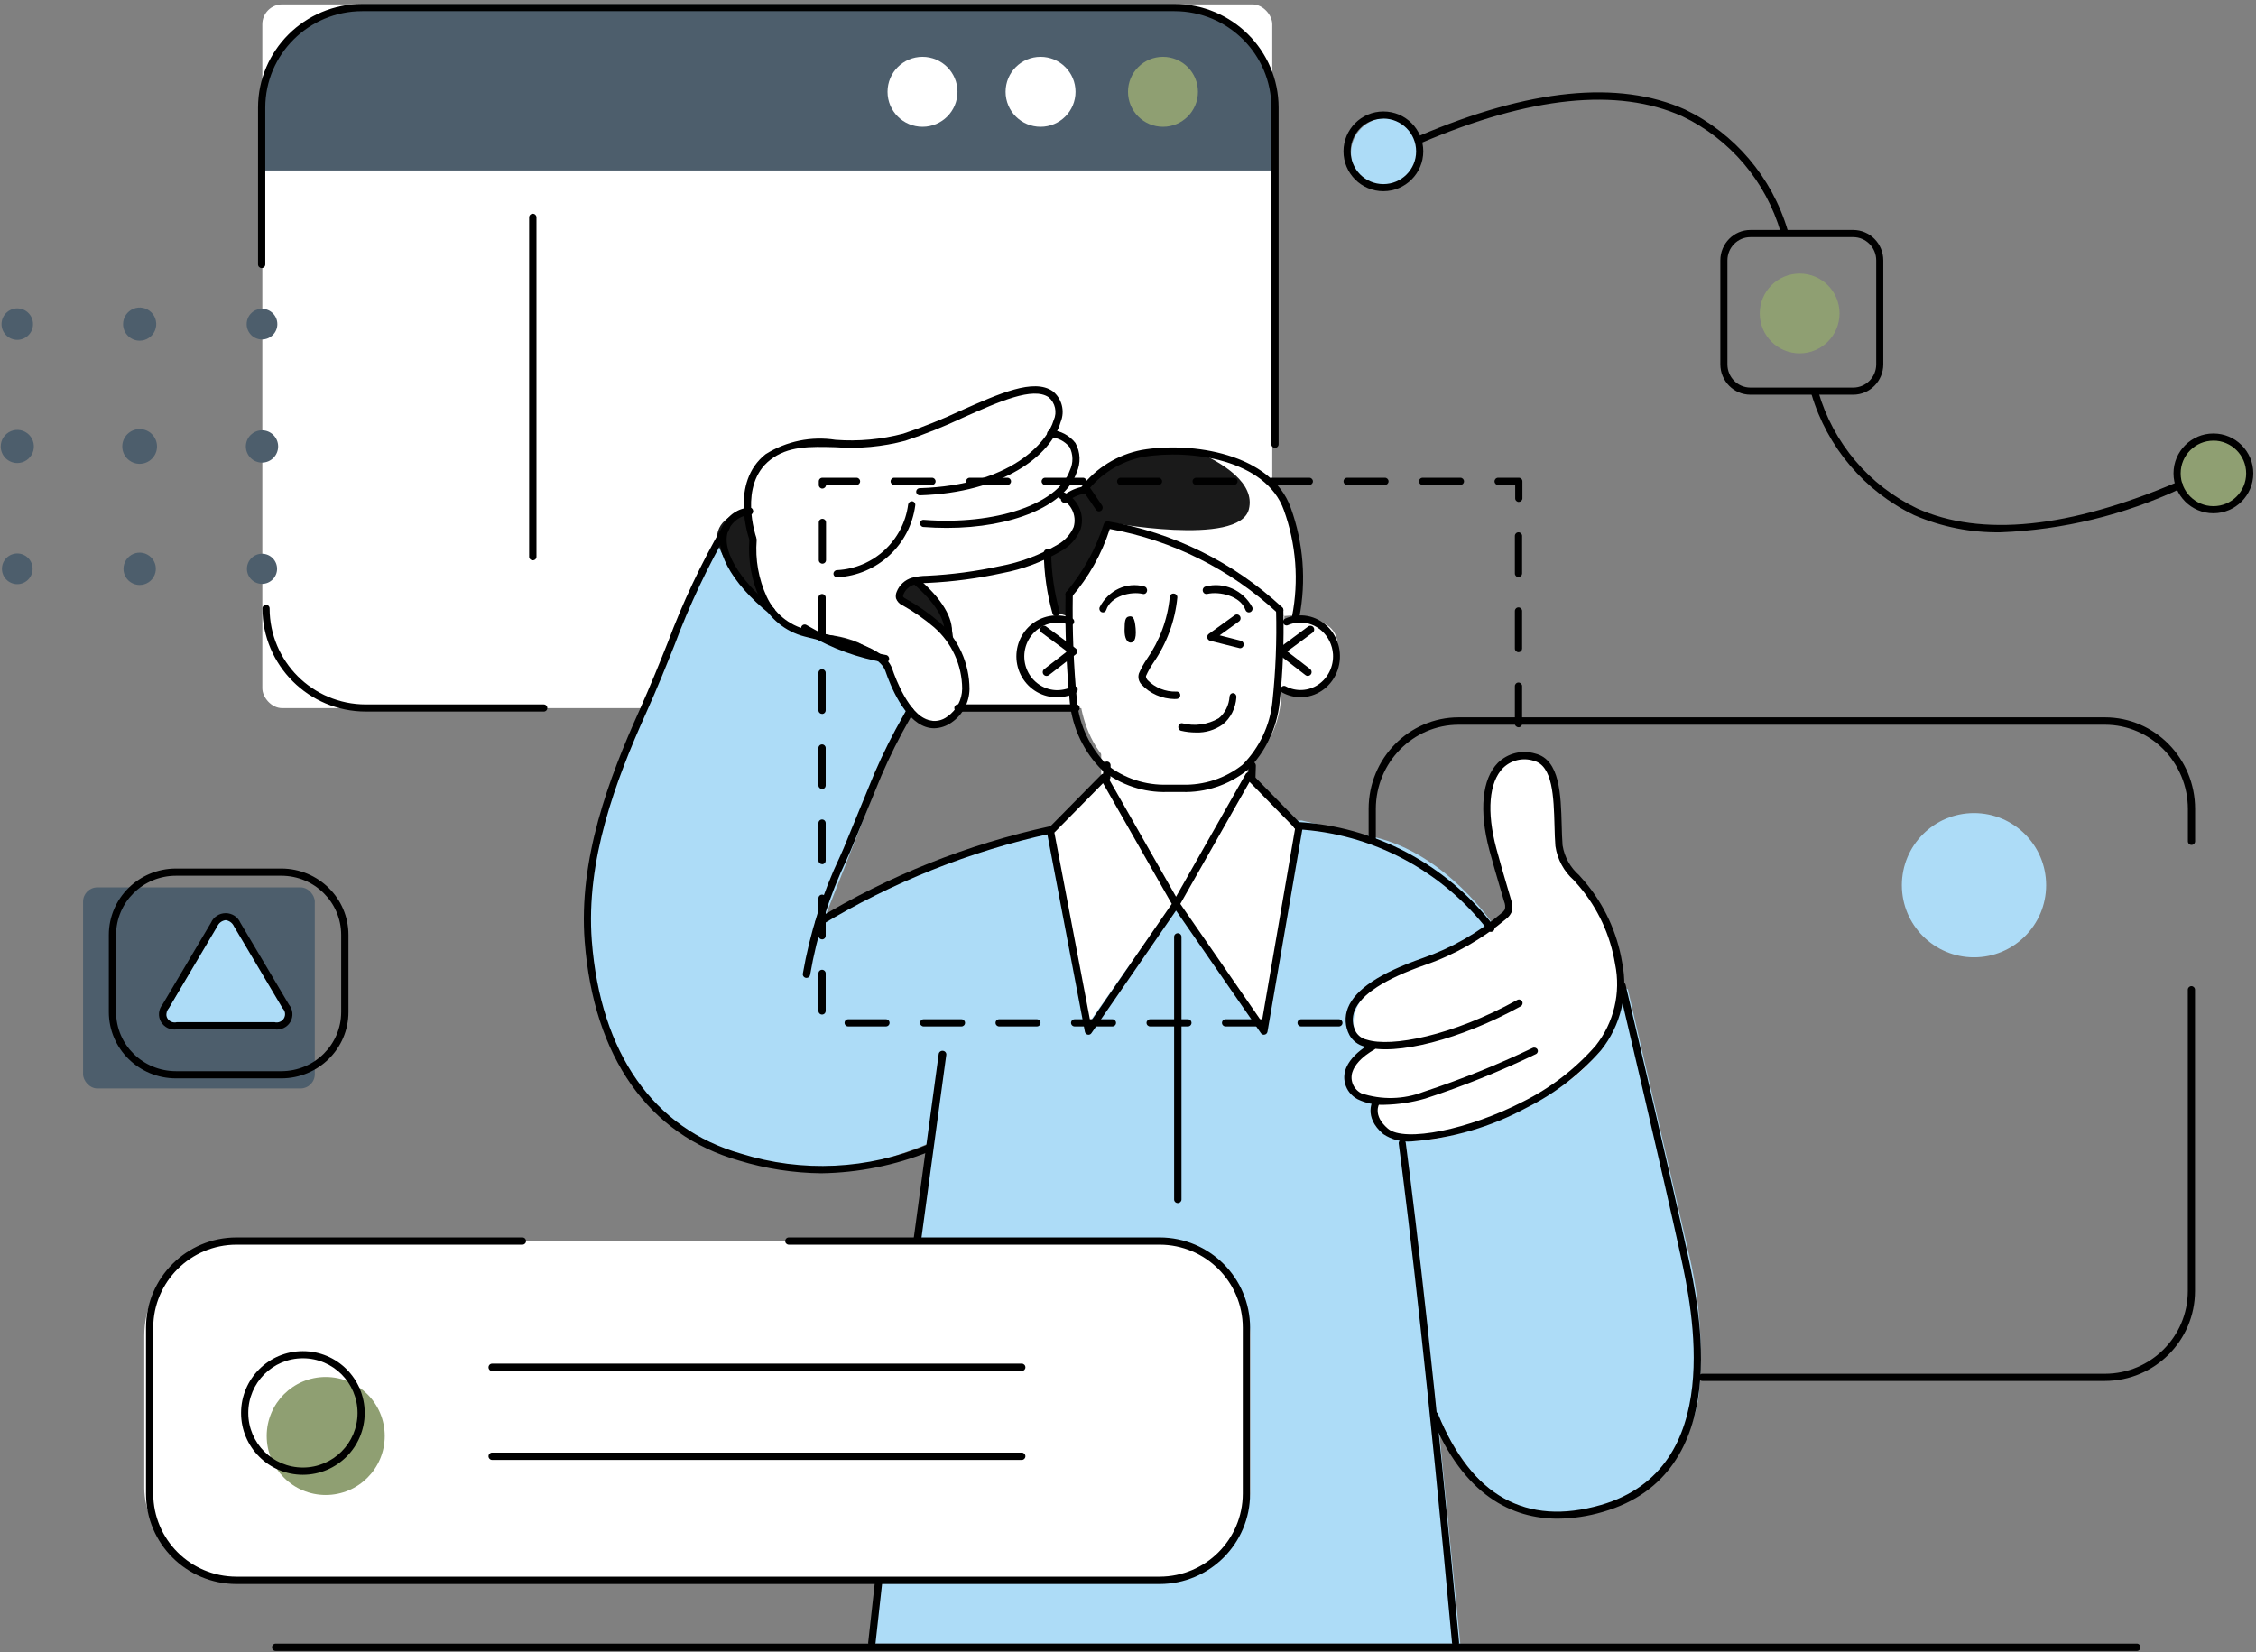<?xml version="1.0" encoding="UTF-8"?>
<svg width="516px" height="378px" viewBox="0 0 516 378" version="1.1" xmlns="http://www.w3.org/2000/svg" xmlns:xlink="http://www.w3.org/1999/xlink">
    <rect x="0" y="0" width="516" height="378" fill="#808080" stroke="none"/>
    <!-- Generator: Sketch 52.6 (67491) - http://www.bohemiancoding.com/sketch -->
    <title>illustration</title>
    <desc>Created with Sketch.</desc>
    <g id="Website" stroke="none" stroke-width="1" fill="none" fill-rule="evenodd">
        <g id="Translator's-Hub" transform="translate(-766, -1356)" fill-rule="nonzero">
            <g id="Skills" transform="translate(149, 980)">
                <g id="illustration" transform="translate(617, 376)">
                    <rect id="Rectangle_9" fill="#4D5E6C" x="19" y="203" width="53" height="46" rx="3.258"></rect>
                    <rect id="Rectangle_10" fill="#FFFFFF" x="60" y="1" width="231" height="161" rx="4.551"></rect>
                    <path d="M241.909,189.313 C231.61,191.379 221.537,194.449 211.833,198.478 C199.459,204.179 188.296,210.781 188.296,210.781 C188.296,210.781 200.02,181.186 202.265,175.054 C204.14,170.392 206.386,165.889 208.982,161.589 C206.311,158.324 204.32,154.555 203.127,150.505 C196.116,149.527 189.389,147.079 183.382,143.322 C183.382,143.322 177.637,140.897 176.572,138.56 C176.572,138.56 164.804,129.781 165.622,122 C158.418,134.551 152.381,147.741 147.587,161.403 C137.786,187.677 132.054,198.318 136.562,227.168 C139.344,245.609 152.938,260.544 170.991,264.992 C178.663,267.36 186.75,268.06 194.713,267.045 C200.889,265.782 206.924,263.905 212.73,261.441 L210.021,282.488 L199.905,376 L334.004,376 L328.771,323.376 C328.771,323.376 334.176,337.041 342.868,342.237 C352.044,347.674 363.401,347.843 372.733,342.68 C381.47,337.694 387.35,328.865 388.598,318.858 C389.608,307.638 388.712,296.328 385.946,285.41 C382.676,270.823 372.317,226.295 372.317,226.295 L341.556,211.535 C341.556,211.535 330.782,195.254 314.232,191.477 L297.683,187.695 L241.909,189.313 Z" id="Path_191" fill="#ADDCF7"></path>
                    <path d="M370.884,228.013 C371.409,221.919 370.145,215.803 367.251,210.443 C362.558,202.994 358.964,198.967 357.778,196.784 C356.592,194.602 357.106,184.983 356.277,181.321 C355.449,177.658 354.31,172.049 347.917,173.138 C341.523,174.227 339.765,182.752 340.773,188.304 C341.78,193.855 345.671,206.878 345.452,208.674 C345.234,210.47 335.051,216.99 329.594,219.071 C324.138,221.151 313.78,224.889 311.085,229.134 C308.389,233.378 309.314,238.966 314.535,239.481 C314.535,239.481 307.818,243.064 309.183,248.113 C309.784,250.924 312.364,252.824 315.171,252.522 C314.817,254.495 315.298,256.529 316.494,258.122 C317.69,259.715 319.49,260.719 321.452,260.887 C328.866,261.83 343.014,256.629 347.895,253.945 C352.775,251.26 361.359,246.704 365.066,241.188 C367.873,237.251 369.854,232.766 370.884,228.013 Z" id="Path_192" fill="#FFFFFF"></path>
                    <path d="M245.621,141.44 C245.621,141.44 234.346,139.267 234.021,149.226 C233.798,152.39 235.343,155.414 238.024,157.064 C240.705,158.714 244.074,158.712 246.753,157.06 C246.753,157.06 246.56,180.364 269.434,179.996 C292.309,179.627 292.928,160.361 292.928,160.361 L292.928,157.491 C292.928,157.491 303.28,160.738 305.111,153.866 C306.942,146.995 305.779,144.253 303.135,142.776 C300.109,141.817 296.926,141.467 293.766,141.746 L293.766,139.364 C287.982,133.51 281.096,128.886 273.513,125.767 C267.523,123.097 261.238,121.161 254.792,120 C254.792,120 249.796,132.83 246.341,135.58 L245.621,141.44 Z" id="Path_193" fill="#FFFFFF"></path>
                    <polygon id="Path_194" fill="#FFFFFF" points="251.872 171 251.872 177.47 240 189.731 248.324 235 268.565 206.206 288.872 235 297 188.791 285.302 177.157 285.387 171.587"></polygon>
                    <circle id="Ellipse_2" fill="#ADDCF7" cx="451.5" cy="202.5" r="16.5"></circle>
                    <rect id="Rectangle_12" fill="#FFFFFF" x="33" y="284" width="253" height="78" rx="21.551"></rect>
                    <path d="M88,328.5 C88,335.955 81.957,341.999 74.501,342 C67.046,342.001 61.002,335.958 61,328.503 C60.998,321.048 67.04,315.002 74.496,315 C81.952,315 87.998,321.043 88,328.5 Z" id="Path_195" fill="#8F9F72"></path>
                    <path d="M82.915,1 C70.273,1.034 60.034,11.18 60,23.706 L60,39 L141.99,39 L291,39 L291,23.706 C290.966,11.182 280.729,1.036 268.09,1 L82.915,1 Z" id="Path_196" fill="#4D5E6C"></path>
                    <path d="M240.782,139.875 C239.922,135.353 239.327,130.787 239,126.199 C239.125,123.148 241.415,114.708 243.945,113.484 C245.018,112.898 246.157,112.433 247.34,112.099 C251.809,106.188 258.985,102.789 266.531,103.01 C279.958,102.937 289.768,108.095 293.76,115.003 C297.751,121.91 296.936,132.461 296.923,135.573 C296.938,137.337 296.686,139.095 296.174,140.788 L292.651,140.991 L292.383,139.091 C285.519,132.726 277.412,127.761 268.541,124.489 C263.483,122.781 258.329,121.354 253.104,120.213 C251.257,125.766 248.342,130.928 244.515,135.426 L244.346,141 L240.782,139.875 Z" id="Path_197" fill="#1A1A1A"></path>
                    <path d="M206.375,136.924 C210.83,139.26 214.738,142.515 217.841,146.472 C221.328,151.857 222.217,164.491 215.238,164.979 C208.259,165.467 205.132,157.379 204.252,155.035 C203.633,151.586 201.036,148.827 197.629,147.999 C192.204,146.17 180.108,144.448 177.914,140.834 C173.654,136.065 171.596,129.727 172.241,123.367 C172.241,123.367 168.474,111.234 174.067,106.094 C179.66,100.953 186.034,101.113 197.451,101.424 C208.867,101.735 217.09,96.062 222.323,93.842 C227.556,91.622 235.721,87.294 240.261,89.714 C244.801,92.133 241.518,98.441 241.518,98.441 C243.824,99.27 245.715,100.964 246.791,103.164 C248.026,106.467 243.38,112.833 243.38,112.833 C243.38,112.833 246.045,113.552 246.769,118.035 C247.493,122.519 240.95,126.647 235.197,128.21 C227.63,129.849 219.975,131.051 212.27,131.81 C209.281,132.018 204.496,134.025 206.375,136.924 Z" id="Path_198" fill="#FFFFFF"></path>
                    <path d="M54.556,211.833 C54.173,210.735 53.146,210 51.994,210 C50.842,210 49.815,210.735 49.431,211.833 L38.605,230.581 C37.198,233.025 38.33,235 41.121,235 L62.875,235 C65.666,235 66.807,233.007 65.391,230.581 L54.556,211.833 Z" id="Path_199" fill="#ADDCF7"></path>
                    <path d="M274,21.004 C273.998,25.422 270.415,29.002 265.997,29 C261.579,28.998 257.999,25.416 258,20.999 C258.001,16.581 261.582,13 266,13 C268.122,13 270.158,13.843 271.658,15.345 C273.159,16.846 274.001,18.882 274,21.004 Z" id="Path_200" fill="#8F9F72"></path>
                    <circle id="Ellipse_3" fill="#ADDCF7" cx="317" cy="35" r="8"></circle>
                    <path d="M514,108 C514,112.418 510.418,116 506,116 C501.582,116 498,112.418 498,108 C498,103.582 501.582,100 506,100 C508.122,100 510.157,100.843 511.657,102.343 C513.157,103.843 514,105.878 514,108 Z" id="Path_201" fill="#8F9F72"></path>
                    <circle id="Ellipse_4" fill="#FFFFFF" cx="238" cy="21" r="8"></circle>
                    <circle id="Ellipse_5" fill="#FFFFFF" cx="211" cy="21" r="8"></circle>
                    <path d="M170.065,117 C170.065,117 164.783,117.906 164.047,122.228 C163.311,126.549 171.449,136.003 173.538,137 L175,137 C175,137 170.887,128.24 172.258,123.476 L170.065,117 Z" id="Path_202" fill="#1A1A1A"></path>
                    <path d="M188,145.189 C190.798,145.251 193.571,145.845 196.216,146.949 C197.876,147.733 199.476,148.688 201,149.804 C196.374,149.938 191.828,148.324 188,145.189 Z" id="Path_203" fill="#1A1A1A"></path>
                    <path d="M210.136,133 C210.136,133 205.609,134.389 206.027,136.812 C209.272,138.875 212.406,141.092 215.418,143.456 C216.915,144.971 218,146 218,146 C217.535,140.76 214.651,135.993 210.136,133 Z" id="Path_204" fill="#1A1A1A"></path>
                    <circle id="Ellipse_6" fill="#1A1A1A" cx="411.5" cy="71.5" r="8.5"></circle>
                    <path d="M292.739,141 L296.196,140.795 C296.698,139.084 296.945,137.309 296.93,135.527 C296.93,132.384 297.743,121.731 293.827,114.75 C289.128,107.806 281.452,103.459 273.081,103 C279.886,105.946 287.128,110.558 285.642,116.503 C283.456,125.185 253,119.397 253,119.397 L253.774,120.494 L253.944,120.013 C259.071,121.165 264.128,122.607 269.091,124.332 C277.793,127.638 285.744,132.653 292.477,139.081 L292.739,141 Z" id="Path_205" fill="#FFFFFF"></path>
                    <g id="Group_152" transform="translate(239, 176)" fill="#000000">
                        <path d="M50.077,60.713 C49.807,60.713 49.555,60.58 49.401,60.357 L29.986,32.297 L10.633,60.357 C10.449,60.638 10.109,60.773 9.784,60.695 C9.458,60.626 9.205,60.366 9.143,60.036 L0.454,14.347 C0.401,14.077 0.486,13.798 0.68,13.603 L12.874,1.23 C13.057,1.045 13.316,0.958 13.573,0.994 C13.827,1.03 14.05,1.181 14.179,1.404 L29.986,29.143 L45.903,1.083 C46.033,0.858 46.258,0.705 46.514,0.669 C46.772,0.633 47.032,0.724 47.212,0.914 L58.708,12.65 C58.898,12.841 58.983,13.115 58.934,13.381 L50.904,60.018 C50.839,60.42 50.491,60.714 50.086,60.709 L50.077,60.713 Z M2.161,14.467 L10.394,57.778 L29.009,30.778 L13.286,3.163 L2.161,14.467 Z M30.963,30.778 L49.609,57.742 L57.223,13.523 L46.797,2.869 L30.963,30.778 Z" id="Path_208"></path>
                    </g>
                    <g id="Group_153" transform="translate(269, 158)" fill="#000000">
                        <path d="M4.551,9.569 C3.396,9.57 2.245,9.437 1.115,9.172 C0.692,9.062 0.429,8.592 0.527,8.122 C0.626,7.652 1.049,7.359 1.472,7.469 C4.268,8.191 7.203,7.781 9.751,6.311 C11.195,5.136 12.101,3.316 12.229,1.332 C12.26,1.019 12.441,0.75 12.702,0.627 C12.962,0.504 13.262,0.546 13.487,0.737 C13.712,0.929 13.826,1.24 13.787,1.551 C13.612,4.03 12.462,6.297 10.645,7.749 C8.823,9.018 6.7,9.652 4.551,9.569 Z" id="Path_209"></path>
                    </g>
                    <g id="Group_154" transform="translate(133, 119)" fill="#000000">
                        <path d="M54.823,149.406 C48.464,149.335 42.147,148.36 36.062,146.509 C15.34,140.631 2.8,122.837 0.738,96.405 C-0.728,77.58 6.227,59.127 13.225,43.562 C15.874,37.617 17.835,32.739 19.716,28.024 C23.175,18.758 27.405,9.799 32.362,1.242 C32.511,0.987 32.786,0.831 33.081,0.834 C33.377,0.836 33.649,0.996 33.794,1.254 C33.94,1.511 33.938,1.827 33.788,2.083 C28.874,10.561 24.68,19.438 21.252,28.621 C19.363,33.354 17.411,38.25 14.726,44.221 C7.816,59.6 0.946,77.81 2.363,96.259 C4.363,121.948 16.493,139.224 36.486,144.912 C50.46,149.283 65.527,148.564 79.024,142.882 C79.303,142.759 79.627,142.799 79.868,142.988 C80.108,143.177 80.224,143.483 80.171,143.784 C80.117,144.085 79.902,144.332 79.611,144.426 C71.724,147.598 63.321,149.286 54.823,149.406 Z" id="Path_210"></path>
                    </g>
                    <g id="Group_155" transform="translate(183, 161)" fill="#000000">
                        <path d="M1.452,62.715 C1.21,62.708 0.983,62.603 0.825,62.424 C0.666,62.245 0.592,62.01 0.62,61.776 C2.227,52.474 5.098,43.423 9.158,34.864 C9.504,34.091 9.783,33.476 9.963,33.037 L17.023,15.856 C18.97,11.349 21.171,6.952 23.615,2.683 L24.41,1.234 C24.514,1.04 24.692,0.895 24.906,0.831 C25.12,0.768 25.351,0.791 25.547,0.896 C25.957,1.109 26.112,1.607 25.893,2.007 L25.098,3.46 C22.681,7.677 20.505,12.022 18.582,16.475 L11.527,33.656 C11.338,34.095 11.055,34.736 10.695,35.531 C6.686,43.951 3.859,52.862 2.292,62.022 C2.229,62.426 1.87,62.722 1.452,62.715 Z" id="Path_211"></path>
                    </g>
                    <g id="Group_157" transform="translate(0, 70)" fill="#4D5E6C">
                        <g id="Group_156">
                            <circle id="Ellipse_7" cx="3.951" cy="4.146" r="3.601"></circle>
                            <path d="M31.939,7.936 C33.473,7.938 34.856,7.015 35.444,5.598 C36.032,4.181 35.708,2.55 34.623,1.465 C33.539,0.381 31.907,0.057 30.49,0.644 C29.074,1.232 28.151,2.616 28.152,4.15 C28.152,6.241 29.848,7.936 31.939,7.936 Z" id="Path_212"></path>
                            <circle id="Ellipse_8" cx="59.926" cy="4.15" r="3.508"></circle>
                            <path d="M3.951,35.924 C5.485,35.925 6.869,35.002 7.457,33.586 C8.045,32.169 7.721,30.537 6.636,29.453 C5.551,28.368 3.92,28.044 2.503,28.632 C1.086,29.22 0.163,30.603 0.165,32.137 C0.165,34.228 1.86,35.924 3.951,35.924 Z" id="Path_213"></path>
                            <circle id="Ellipse_9" cx="31.939" cy="32.133" r="3.972"></circle>
                            <circle id="Ellipse_10" cx="59.926" cy="32.133" r="3.693"></circle>
                            <path d="M3.951,63.633 C5.888,63.633 7.459,62.062 7.459,60.125 C7.459,58.188 5.888,56.617 3.951,56.617 C2.014,56.617 0.443,58.188 0.443,60.125 C0.443,62.062 2.014,63.633 3.951,63.633 Z" id="Path_214"></path>
                            <path d="M31.939,63.818 C33.435,63.82 34.785,62.92 35.359,61.538 C35.932,60.155 35.616,58.564 34.558,57.506 C33.5,56.448 31.908,56.132 30.526,56.705 C29.144,57.278 28.243,58.628 28.245,60.125 C28.248,62.164 29.9,63.816 31.939,63.818 Z" id="Path_215"></path>
                            <path d="M59.926,63.571 C61.829,63.571 63.372,62.028 63.372,60.125 C63.372,58.222 61.829,56.679 59.926,56.679 C58.023,56.679 56.48,58.222 56.48,60.125 C56.48,61.039 56.843,61.915 57.489,62.562 C58.136,63.208 59.012,63.571 59.926,63.571 Z" id="Path_216"></path>
                        </g>
                    </g>
                    <g id="Group_158" transform="translate(62, 374)" fill="#000000">
                        <path d="M426.76,3.684 L1.045,3.684 C0.588,3.684 0.217,3.308 0.217,2.843 C0.217,2.378 0.588,2.002 1.045,2.002 L426.76,2.002 C427.217,2.002 427.588,2.378 427.588,2.843 C427.588,3.308 427.217,3.684 426.76,3.684 Z" id="Path_217"></path>
                    </g>
                    <path d="M258.278,141.02 C259.028,140.907 259.528,141.207 259.743,143.726 C259.983,146.531 259.203,147.027 258.533,146.999 C257.863,146.971 257.183,146.111 257.213,144.105 C257.243,142.1 257.303,141.165 258.278,141.02 Z" id="Path_218" fill="#000000"></path>
                    <g id="Group_159" transform="translate(232, 140)" fill="#000000">
                        <path d="M9.839,19.498 C9.645,19.498 9.455,19.498 9.261,19.498 C5.935,19.342 2.951,17.376 1.455,14.355 C-0.042,11.335 0.181,7.729 2.038,4.922 C3.895,2.116 7.098,0.545 10.417,0.813 C11.389,0.871 12.346,1.088 13.25,1.457 C13.632,1.643 13.807,2.097 13.652,2.497 C13.496,2.897 13.063,3.107 12.659,2.977 C9.871,1.865 6.7,2.52 4.56,4.65 C2.42,6.779 1.711,9.986 2.748,12.841 C3.785,15.696 6.376,17.666 9.364,17.873 C10.74,17.947 12.111,17.654 13.34,17.023 C13.734,16.827 14.21,16.986 14.412,17.381 C14.613,17.777 14.467,18.264 14.082,18.477 C12.769,19.158 11.313,19.508 9.839,19.498 Z" id="Path_219"></path>
                    </g>
                    <g id="Group_160" transform="translate(237, 143)" fill="#000000">
                        <path d="M2.369,11.633 C1.995,11.634 1.662,11.397 1.541,11.043 C1.419,10.69 1.537,10.298 1.833,10.069 L7.059,6.028 L1.207,1.697 C0.839,1.404 0.769,0.872 1.05,0.494 C1.331,0.116 1.861,0.029 2.248,0.297 L9.029,5.319 C9.252,5.482 9.383,5.742 9.383,6.019 C9.383,6.295 9.252,6.555 9.029,6.719 L2.887,11.465 C2.737,11.574 2.555,11.633 2.369,11.633 Z" id="Path_220"></path>
                    </g>
                    <g id="Group_161" transform="translate(292, 140)" fill="#000000">
                        <path d="M5.478,19.498 C4.033,19.498 2.61,19.138 1.327,18.446 C0.94,18.237 0.79,17.742 0.992,17.34 C1.193,16.939 1.67,16.783 2.057,16.992 C4.436,18.267 7.291,18.115 9.532,16.596 C11.774,15.077 13.057,12.424 12.891,9.65 C12.597,5.411 9.088,2.197 5.002,2.425 C4.162,2.477 3.337,2.679 2.563,3.021 C2.162,3.199 1.699,3.006 1.527,2.59 C1.356,2.173 1.542,1.692 1.943,1.514 C5.245,0.059 9.064,0.775 11.667,3.338 C14.27,5.901 15.163,9.822 13.94,13.324 C12.717,16.826 9.611,19.242 6.031,19.476 C5.854,19.489 5.668,19.498 5.478,19.498 Z" id="Path_221"></path>
                    </g>
                    <g id="Group_162" transform="translate(292, 143)" fill="#000000">
                        <path d="M7.136,11.633 C6.943,11.632 6.756,11.568 6.604,11.451 L0.463,6.705 C0.24,6.541 0.108,6.281 0.108,6.005 C0.108,5.728 0.24,5.468 0.463,5.305 L7.248,0.283 C7.635,0.034 8.148,0.128 8.422,0.498 C8.695,0.868 8.635,1.386 8.284,1.683 L2.427,6.019 L7.659,10.055 C7.955,10.284 8.072,10.676 7.951,11.029 C7.829,11.383 7.496,11.62 7.122,11.619 L7.136,11.633 Z" id="Path_222"></path>
                    </g>
                    <g id="Group_163" transform="translate(327, 224)" fill="#000000">
                        <path d="M29.301,123.419 C18.957,123.419 7.786,118.256 0.405,100.12 C0.279,99.845 0.313,99.522 0.495,99.279 C0.676,99.037 0.976,98.914 1.275,98.96 C1.573,99.006 1.823,99.213 1.924,99.498 C9.534,118.217 22.056,125.209 39.155,120.284 C67.928,111.996 60.012,75.345 57.408,63.301 C53.61,45.707 43.317,2.12 43.216,1.684 C43.112,1.241 43.385,0.797 43.827,0.692 C44.268,0.587 44.71,0.862 44.815,1.305 C44.92,1.746 55.212,45.341 59.015,62.952 C61.698,75.371 69.86,113.156 39.611,121.871 C36.263,122.865 32.793,123.386 29.301,123.419 Z" id="Path_223"></path>
                    </g>
                    <g id="Group_164" transform="translate(243, 135)" fill="#000000">
                        <path d="M27.353,46.18 L24.027,46.18 C18.622,46.348 13.333,44.588 9.104,41.213 C4.941,37.082 2.328,31.639 1.705,25.804 C0.899,17.552 0.57,9.261 0.719,0.971 C0.702,0.66 0.86,0.366 1.128,0.208 C1.396,0.05 1.729,0.056 1.992,0.222 C2.255,0.388 2.403,0.687 2.376,0.998 C2.236,9.177 2.558,17.358 3.34,25.501 C3.906,30.961 6.323,36.062 10.188,39.954 C14.119,43.061 19.022,44.674 24.027,44.508 L27.353,44.508 C32.357,44.674 37.258,43.061 41.188,39.954 C45.054,36.065 47.47,30.965 48.032,25.506 C48.771,18.565 49.05,11.582 48.867,4.604 C48.862,4.146 49.226,3.769 49.684,3.759 C49.908,3.74 50.13,3.818 50.292,3.975 C50.454,4.132 50.54,4.352 50.528,4.577 C50.711,11.663 50.423,18.752 49.666,25.799 C49.045,31.635 46.432,37.078 42.267,41.208 C38.042,44.583 32.756,46.345 27.353,46.18 Z" id="Path_224"></path>
                    </g>
                    <g id="Group_165" transform="translate(250, 174)" fill="#000000">
                        <path d="M3.15,4.635 C2.925,4.635 2.71,4.545 2.552,4.385 C2.394,4.226 2.306,4.009 2.308,3.784 L2.336,1.058 C2.336,0.593 2.712,0.216 3.177,0.216 C3.642,0.216 4.018,0.593 4.019,1.058 L3.991,3.784 C3.995,4.01 3.908,4.227 3.75,4.387 C3.591,4.547 3.375,4.636 3.15,4.635 Z" id="Path_225"></path>
                    </g>
                    <g id="Group_166" transform="translate(284, 174)" fill="#000000">
                        <path d="M2.314,4.795 C2.086,4.794 1.868,4.69 1.709,4.507 C1.551,4.325 1.466,4.079 1.473,3.825 L1.558,1.15 C1.549,0.897 1.64,0.651 1.807,0.478 C1.974,0.306 2.2,0.222 2.427,0.25 C2.651,0.258 2.863,0.365 3.016,0.547 C3.169,0.729 3.25,0.971 3.241,1.22 L3.156,3.895 C3.139,4.398 2.767,4.795 2.314,4.795 Z" id="Path_226"></path>
                    </g>
                    <g id="Group_167" transform="translate(242, 102)" fill="#000000">
                        <path d="M54.348,39.949 C54.107,39.941 53.88,39.834 53.723,39.654 C53.565,39.475 53.492,39.238 53.519,39.003 C55.11,30.879 54.464,22.485 51.646,14.689 C47.531,3.18 30.328,0.67 19.417,2.531 C14.26,3.561 9.671,6.425 6.531,10.575 C6.407,10.749 6.22,10.871 6.009,10.917 C4.539,11.202 3.169,11.858 2.036,12.822 C1.69,13.121 1.163,13.088 0.859,12.748 C0.555,12.408 0.589,11.89 0.935,11.591 C2.199,10.518 3.712,9.766 5.34,9.401 C8.725,5.013 13.634,2.001 19.132,0.937 C30.605,-1.043 48.779,1.747 53.225,14.163 C56.135,22.214 56.808,30.883 55.173,39.274 C55.099,39.665 54.752,39.948 54.348,39.949 Z" id="Path_227"></path>
                    </g>
                    <g id="Group_168" transform="translate(238, 125)" fill="#000000">
                        <path d="M3.549,15.954 C3.171,15.954 2.84,15.717 2.739,15.374 C1.457,10.812 0.787,6.117 0.745,1.398 C0.745,0.96 1.122,0.606 1.587,0.606 C2.051,0.606 2.428,0.96 2.428,1.398 C2.485,5.964 3.133,10.507 4.359,14.925 C4.419,15.127 4.392,15.344 4.282,15.527 C4.172,15.71 3.989,15.844 3.773,15.899 C3.702,15.928 3.626,15.947 3.549,15.954 Z" id="Path_228"></path>
                    </g>
                    <g id="Group_169" transform="translate(197, 360)" fill="#000000">
                        <path d="M2.412,16.634 C2.175,16.629 1.951,16.532 1.792,16.366 C1.634,16.199 1.555,15.978 1.575,15.755 L3.15,1.526 C3.16,1.311 3.266,1.111 3.443,0.975 C3.619,0.84 3.848,0.782 4.072,0.816 C4.295,0.837 4.5,0.942 4.641,1.106 C4.782,1.271 4.848,1.481 4.824,1.692 L3.249,15.921 C3.203,16.325 2.843,16.632 2.412,16.634 Z" id="Path_229"></path>
                    </g>
                    <g id="Group_170" transform="translate(208, 240)" fill="#000000">
                        <path d="M1.85,44.214 C1.601,44.208 1.367,44.104 1.203,43.926 C1.039,43.748 0.961,43.513 0.987,43.278 L6.708,1.106 C6.77,0.652 7.208,0.331 7.686,0.39 C8.164,0.448 8.501,0.865 8.439,1.32 L2.718,43.491 C2.66,43.904 2.289,44.214 1.85,44.214 Z" id="Path_230"></path>
                    </g>
                    <g id="Group_171" transform="translate(319, 260)" fill="#000000">
                        <path d="M13.924,116.621 C13.508,116.619 13.16,116.296 13.118,115.872 C7.619,56.321 3.454,20.875 0.926,1.627 C0.897,1.411 0.953,1.191 1.083,1.017 C1.212,0.842 1.404,0.728 1.616,0.698 C1.83,0.666 2.047,0.723 2.218,0.856 C2.39,0.99 2.501,1.189 2.526,1.407 C5.053,20.672 9.224,56.14 14.726,115.718 C14.759,116.166 14.435,116.557 13.998,116.599 L13.924,116.621 Z" id="Path_231"></path>
                    </g>
                    <g id="Group_172" transform="translate(251, 133)" fill="#000000">
                        <path d="M1.261,7.099 C1.167,7.098 1.073,7.079 0.985,7.043 C0.784,6.965 0.621,6.803 0.531,6.593 C0.441,6.384 0.432,6.144 0.507,5.927 C2.525,2.007 6.729,0.052 10.742,1.167 C11.176,1.272 11.45,1.738 11.354,2.208 C11.312,2.437 11.185,2.638 11.003,2.764 C10.82,2.889 10.598,2.928 10.389,2.871 C7.697,2.227 3.096,3.314 2.019,6.525 C1.904,6.871 1.6,7.101 1.261,7.099 Z" id="Path_232"></path>
                    </g>
                    <g id="Group_173" transform="translate(275, 133)" fill="#000000">
                        <path d="M10.649,7.099 C10.294,7.101 9.977,6.871 9.857,6.525 C8.732,3.314 3.921,2.222 1.113,2.871 C0.82,2.939 0.513,2.84 0.31,2.611 C0.106,2.381 0.035,2.057 0.125,1.759 C0.215,1.461 0.451,1.236 0.744,1.167 C4.937,0.052 9.328,2.007 11.436,5.927 C11.514,6.144 11.505,6.384 11.411,6.593 C11.317,6.803 11.146,6.965 10.937,7.043 C10.845,7.079 10.747,7.098 10.649,7.099 Z" id="Path_233"></path>
                    </g>
                    <g id="Group_174" transform="translate(247, 111)" fill="#000000">
                        <path d="M4.372,5.991 C4.099,5.99 3.843,5.853 3.683,5.623 L0.984,1.651 C0.796,1.398 0.757,1.058 0.883,0.766 C1.008,0.474 1.277,0.276 1.584,0.251 C1.891,0.225 2.187,0.376 2.356,0.643 L5.056,4.615 C5.32,5.01 5.23,5.552 4.854,5.833 C4.712,5.934 4.544,5.989 4.372,5.991 Z" id="Path_234"></path>
                    </g>
                    <g id="Group_175" transform="translate(295, 188)" fill="#000000">
                        <path d="M46.017,25.182 C45.772,25.182 45.539,25.071 45.381,24.881 C34.787,11.107 18.802,2.653 1.564,1.706 C1.109,1.668 0.77,1.267 0.803,0.808 C0.818,0.586 0.921,0.379 1.088,0.234 C1.255,0.09 1.473,0.019 1.693,0.039 C19.378,1.01 35.778,9.682 46.649,23.812 C46.942,24.168 46.894,24.696 46.542,24.993 C46.395,25.117 46.209,25.184 46.017,25.182 Z" id="Path_235"></path>
                    </g>
                    <g id="Group_176" transform="translate(36, 208)" fill="#000000">
                        <path d="M26.762,27.484 L4.459,27.484 C3.004,27.708 1.559,27.025 0.827,25.767 C0.094,24.509 0.225,22.935 1.157,21.812 L12.255,3.084 C12.828,1.757 14.151,0.895 15.615,0.895 C17.079,0.895 18.402,1.757 18.975,3.084 L30.087,21.812 C31.019,22.936 31.151,24.511 30.417,25.77 C29.683,27.029 28.236,27.71 26.78,27.484 L26.762,27.484 Z M15.606,2.497 C14.762,2.605 14.038,3.144 13.702,3.914 L2.604,22.646 C1.977,23.251 1.845,24.196 2.281,24.946 C2.717,25.695 3.612,26.06 4.459,25.833 L26.762,25.833 C27.61,26.063 28.508,25.7 28.945,24.949 C29.383,24.199 29.25,23.251 28.622,22.646 L17.51,3.914 C17.174,3.144 16.45,2.605 15.606,2.497 Z" id="Path_236"></path>
                    </g>
                    <g id="Group_177" transform="translate(307, 238)" fill="#000000">
                        <path d="M9.646,14.738 C7.526,14.828 5.418,14.392 3.529,13.473 C2.069,12.702 1.019,11.382 0.639,9.836 C-0.724,4.55 6.197,0.918 6.49,0.766 C6.894,0.562 7.395,0.702 7.617,1.082 C7.723,1.266 7.747,1.483 7.685,1.684 C7.623,1.885 7.478,2.054 7.285,2.154 C7.222,2.183 1.194,5.36 2.251,9.465 C2.526,10.593 3.295,11.555 4.364,12.11 C8.971,13.651 14.012,13.538 18.538,11.794 C27.101,8.976 35.454,5.615 43.543,1.732 C43.954,1.536 44.453,1.694 44.659,2.084 C44.865,2.475 44.699,2.95 44.289,3.145 C36.11,7.083 27.655,10.481 18.986,13.317 C15.954,14.189 12.813,14.667 9.646,14.738 Z" id="Path_237"></path>
                    </g>
                    <g id="Group_178" transform="translate(307, 172)" fill="#000000">
                        <path d="M15.865,89.116 C13.583,89.307 11.304,88.718 9.397,87.444 C4.635,83.415 7.11,79.567 7.136,79.528 C7.3,79.281 7.582,79.141 7.875,79.16 C8.169,79.179 8.431,79.354 8.561,79.62 C8.692,79.886 8.672,80.201 8.508,80.447 C8.416,80.589 6.881,83.154 10.456,86.197 C14.233,89.394 29.012,86.413 41.469,79.952 C47.731,76.824 53.329,72.503 57.953,67.229 C62.134,61.968 63.765,55.106 62.403,48.513 C61.326,41.94 58.48,35.79 54.172,30.73 C53.772,30.257 53.367,29.801 52.967,29.359 C50.696,27.344 49.206,24.588 48.759,21.575 C48.64,20.125 48.596,18.51 48.552,16.839 C48.372,10.413 48.174,3.129 43.795,2.041 C41.323,1.24 38.613,1.884 36.759,3.713 C33.567,6.981 33.009,13.668 35.234,22.048 C35.999,24.932 36.843,27.798 37.687,30.659 L38.624,33.852 C38.978,34.746 39.02,35.735 38.742,36.656 C38.45,37.288 38.004,37.836 37.445,38.248 C31.978,42.85 25.719,46.405 18.978,48.738 C9.77,51.949 4.34,55.456 2.841,59.158 C2.19,60.758 2.297,62.568 3.131,64.08 C3.687,64.987 4.588,65.626 5.624,65.849 C11.177,67.618 25.125,65.008 40.031,56.756 C40.429,56.535 40.93,56.681 41.15,57.081 C41.37,57.482 41.225,57.986 40.827,58.207 C27.169,65.765 12.158,69.643 5.131,67.432 C3.661,67.079 2.403,66.128 1.658,64.805 C0.613,62.868 0.487,60.561 1.315,58.521 C3.03,54.297 8.631,50.587 18.437,47.164 C24.989,44.881 31.07,41.413 36.381,36.93 C36.725,36.687 37.01,36.368 37.212,35.997 C37.332,35.416 37.273,34.813 37.041,34.268 L36.104,31.084 C35.26,28.205 34.411,25.334 33.642,22.424 C31.263,13.464 31.971,6.203 35.581,2.523 C37.849,0.285 41.151,-0.527 44.19,0.405 C49.783,1.793 50.003,9.749 50.197,16.768 C50.241,18.409 50.285,19.996 50.399,21.412 C50.834,24.057 52.175,26.466 54.189,28.222 C54.598,28.664 55.016,29.142 55.425,29.629 C59.924,34.914 62.898,41.338 64.026,48.203 C65.469,55.281 63.695,62.637 59.189,68.263 C54.427,73.702 48.659,78.159 42.207,81.385 C34.065,85.796 25.088,88.43 15.865,89.116 Z" id="Path_238"></path>
                    </g>
                    <g id="Group_179" transform="translate(218, 159)" fill="#000000">
                        <path d="M28.122,3.808 L1.118,3.808 C0.657,3.808 0.282,3.432 0.282,2.967 C0.282,2.502 0.657,2.126 1.118,2.126 L28.122,2.126 C28.584,2.126 28.958,2.502 28.958,2.967 C28.958,3.432 28.584,3.808 28.122,3.808 Z" id="Path_239"></path>
                    </g>
                    <g id="Group_180" transform="translate(59, 0)" fill="#000000">
                        <path d="M232.618,102.453 C232.16,102.453 231.789,102.084 231.789,101.628 L231.789,24.612 C231.789,12.429 221.865,2.552 209.622,2.552 L23.842,2.552 C11.605,2.564 1.688,12.434 1.676,24.612 L1.676,60.499 C1.676,60.955 1.305,61.324 0.847,61.324 C0.389,61.324 0.018,60.955 0.018,60.499 L0.018,24.612 C0.032,11.526 10.688,0.921 23.838,0.906 L209.631,0.906 C222.78,0.921 233.435,11.527 233.447,24.612 L233.447,101.628 C233.448,101.847 233.361,102.058 233.205,102.213 C233.05,102.368 232.838,102.454 232.618,102.453 Z" id="Path_240"></path>
                    </g>
                    <g id="Group_181" transform="translate(60, 138)" fill="#000000">
                        <path d="M64.359,24.782 L23.663,24.782 C10.614,24.768 0.039,14.205 0.022,1.169 C0.022,0.715 0.39,0.347 0.845,0.347 C1.299,0.347 1.668,0.715 1.668,1.169 C1.668,13.307 11.517,23.147 23.668,23.147 L64.363,23.147 C64.657,23.147 64.929,23.304 65.076,23.558 C65.223,23.813 65.223,24.126 65.076,24.38 C64.929,24.635 64.657,24.791 64.363,24.791 L64.359,24.782 Z" id="Path_241"></path>
                    </g>
                    <g id="Group_182" transform="translate(388, 225)" fill="#000000">
                        <path d="M93.479,90.91 L1.357,90.91 C0.902,90.91 0.534,90.542 0.534,90.087 C0.534,89.633 0.902,89.265 1.357,89.265 L93.479,89.265 C103.922,89.243 112.382,80.79 112.404,70.355 L112.404,1.414 C112.404,0.96 112.773,0.592 113.227,0.592 C113.682,0.592 114.05,0.96 114.05,1.414 L114.05,70.338 C114.038,81.687 104.838,90.888 93.479,90.91 Z" id="Path_242"></path>
                    </g>
                    <g id="Group_183" transform="translate(313, 164)" fill="#000000">
                        <path d="M188.244,29.286 C187.789,29.286 187.42,28.911 187.42,28.449 L187.42,21.041 C187.399,10.421 178.93,1.818 168.477,1.795 L20.627,1.795 C10.173,1.815 1.703,10.42 1.684,21.041 L1.684,27.939 C1.684,28.401 1.315,28.776 0.86,28.776 C0.405,28.776 0.036,28.401 0.036,27.939 L0.036,21.041 C0.046,9.484 9.264,0.116 20.64,0.104 L168.464,0.104 C179.841,0.116 189.06,9.483 189.073,21.041 L189.073,28.449 C189.074,28.672 188.987,28.886 188.831,29.044 C188.675,29.201 188.464,29.288 188.244,29.286 Z" id="Path_243"></path>
                    </g>
                    <g id="Group_184" transform="translate(33, 283)" fill="#000000">
                        <path d="M232.254,79.371 L21.068,79.371 C9.657,79.358 0.409,70.123 0.394,58.725 L0.394,20.729 C0.409,9.331 9.657,0.095 21.068,0.083 L86.494,0.083 C86.951,0.083 87.321,0.453 87.321,0.908 C87.321,1.364 86.951,1.734 86.494,1.734 L21.068,1.734 C10.577,1.746 2.071,10.232 2.046,20.712 L2.046,58.707 C2.071,69.187 10.577,77.673 21.068,77.685 L232.254,77.685 C242.738,77.663 251.232,69.179 251.254,58.707 L251.254,20.712 C251.232,10.239 242.738,1.756 232.254,1.734 L147.418,1.734 C146.961,1.734 146.591,1.364 146.591,0.908 C146.591,0.453 146.961,0.083 147.418,0.083 L232.254,0.083 C243.664,0.098 252.91,9.333 252.924,20.729 L252.924,58.725 C252.91,70.121 243.664,79.356 232.254,79.371 Z" id="Path_244"></path>
                    </g>
                    <g id="Group_185" transform="translate(170, 88)" fill="#000000">
                        <path d="M2.165,35.949 C1.817,35.949 1.506,35.729 1.389,35.399 C1.204,34.868 -3.104,22.39 5.119,15.897 C9.888,12.91 15.566,11.746 21.117,12.617 C26.318,13.012 31.549,12.534 36.594,11.203 C41.058,9.721 45.429,7.973 49.686,5.968 C58.672,1.979 66.442,-1.496 70.776,1.487 C72.884,3.166 73.626,6.048 72.593,8.543 C70.388,16.198 59.365,24.713 40.404,25.311 C39.95,25.321 39.572,24.965 39.553,24.509 C39.551,24.29 39.635,24.078 39.788,23.922 C39.942,23.765 40.15,23.677 40.369,23.676 C61.221,23.015 69.529,13.202 71.01,8.105 C71.833,6.296 71.357,4.158 69.846,2.874 C66.274,0.423 58.54,3.858 50.352,7.506 C46.035,9.545 41.6,11.321 37.07,12.825 C31.856,14.21 26.447,14.71 21.068,14.306 C15.257,14.146 10.234,14.004 6.134,17.235 C-1.146,22.962 2.901,34.73 2.941,34.85 C3.094,35.281 2.871,35.755 2.443,35.909 C2.353,35.937 2.259,35.951 2.165,35.949 Z" id="Path_245"></path>
                    </g>
                    <g id="Group_186" transform="translate(210, 98)" fill="#000000">
                        <path d="M6.539,22.763 C4.79,22.763 3.005,22.695 1.184,22.558 C0.741,22.523 0.409,22.131 0.441,21.681 C0.444,21.46 0.54,21.251 0.705,21.106 C0.87,20.961 1.089,20.895 1.305,20.923 C17.668,22.185 32.021,17.318 34.705,9.594 C35.513,7.904 35.483,5.926 34.623,4.263 C33.532,2.939 31.952,2.127 30.254,2.02 C30.038,2.006 29.836,1.906 29.694,1.742 C29.551,1.577 29.479,1.362 29.493,1.143 C29.53,0.693 29.912,0.352 30.357,0.372 C32.561,0.509 34.604,1.589 35.976,3.343 C37.135,5.43 37.233,7.955 36.239,10.129 C33.577,17.778 21.48,22.763 6.539,22.763 Z" id="Path_246"></path>
                    </g>
                    <g id="Group_187" transform="translate(190, 114)" fill="#000000">
                        <path d="M1.473,18.062 C1.02,18.073 0.645,17.716 0.634,17.265 C0.623,16.813 0.981,16.439 1.434,16.428 C9.792,16.002 16.648,9.671 17.718,1.391 C17.794,0.957 18.183,0.647 18.624,0.67 C18.841,0.694 19.038,0.803 19.174,0.972 C19.309,1.142 19.372,1.359 19.347,1.574 C18.177,10.645 10.673,17.584 1.517,18.062 L1.473,18.062 Z" id="Path_247"></path>
                    </g>
                    <g id="Group_188" transform="translate(171, 112)" fill="#000000">
                        <path d="M42.669,54.608 C42.008,54.605 41.352,54.495 40.725,54.283 C35.768,52.609 32.644,44.828 31.53,41.56 C30.642,38.887 26.781,37.449 24.482,36.581 C22.164,35.767 19.791,35.121 17.381,34.648 C15.938,34.332 14.496,34.011 13.062,33.623 C8.59,32.491 4.859,29.405 2.899,25.215 C0.906,20.917 0.045,16.177 0.4,11.45 C0.454,11 0.836,10.663 1.288,10.666 C1.51,10.679 1.717,10.78 1.864,10.947 C2.011,11.115 2.085,11.334 2.069,11.557 C1.716,15.995 2.507,20.45 4.363,24.494 C6.1,28.266 9.454,31.039 13.475,32.029 C14.877,32.412 16.298,32.724 17.709,33.036 C20.202,33.523 22.657,34.19 25.054,35.031 C27.624,36.006 31.929,37.632 33.087,41.034 C33.895,43.399 36.869,51.241 41.24,52.715 C42.786,53.195 44.467,52.884 45.741,51.883 C47.799,50.432 49.039,48.078 49.074,45.554 C49.043,40.156 46.697,35.033 42.634,31.495 C40.413,29.602 38.016,27.929 35.475,26.498 C34.76,26.203 34.203,25.619 33.939,24.89 C33.83,24.382 33.884,23.852 34.095,23.376 C34.702,21.815 36,20.628 37.605,20.165 C38.719,19.874 39.864,19.724 41.014,19.72 C46.661,19.449 52.276,18.705 57.799,17.493 C62.372,16.642 66.765,15.008 70.785,12.661 C72.471,11.761 73.807,10.318 74.576,8.564 C75.353,5.863 73.945,3.013 71.331,2 C70.91,1.82 70.712,1.333 70.887,0.909 C71.07,0.49 71.552,0.292 71.975,0.463 C75.397,1.781 77.227,5.523 76.173,9.045 C75.302,11.19 73.716,12.965 71.686,14.068 C67.506,16.526 62.932,18.237 58.168,19.123 C52.603,20.336 46.946,21.08 41.258,21.35 C40.192,21.353 39.131,21.487 38.098,21.751 C36.977,22.064 36.069,22.889 35.648,23.977 C35.571,24.127 35.537,24.295 35.551,24.463 C35.604,24.672 36.07,24.908 36.27,25.028 C38.916,26.505 41.411,28.239 43.721,30.203 C48.168,34.089 50.729,39.709 50.751,45.626 C50.709,48.678 49.193,51.521 46.686,53.25 C45.514,54.098 44.114,54.571 42.669,54.608 Z" id="Path_248"></path>
                    </g>
                    <g id="Group_189" transform="translate(24, 198)" fill="#000000">
                        <path d="M40.351,48.693 L16.239,48.693 C7.765,48.684 0.899,41.897 0.891,33.523 L0.891,15.86 C0.901,7.486 7.769,0.699 16.243,0.69 L40.356,0.69 C48.828,0.702 55.693,7.488 55.703,15.86 L55.703,33.523 C55.696,41.898 48.827,48.686 40.351,48.693 Z M16.239,2.337 C8.684,2.344 2.561,8.394 2.553,15.86 L2.553,33.523 C2.561,40.989 8.684,47.039 16.239,47.046 L40.351,47.046 C47.906,47.039 54.029,40.989 54.036,33.523 L54.036,15.86 C54.026,8.395 47.905,2.346 40.351,2.337 L16.239,2.337 Z" id="Path_249"></path>
                    </g>
                    <g id="Group_190" transform="translate(393, 52)" fill="#000000">
                        <path d="M30.876,38.296 L7.355,38.296 C3.56,38.291 0.485,35.181 0.482,31.343 L0.482,7.562 C0.485,3.725 3.56,0.614 7.355,0.609 L30.876,0.609 C34.672,0.614 37.749,3.724 37.753,7.562 L37.753,31.352 C37.744,35.187 34.669,38.291 30.876,38.296 Z M7.355,2.246 C4.453,2.248 2.101,4.628 2.101,7.562 L2.101,31.352 C2.101,34.287 4.453,36.666 7.355,36.669 L30.876,36.669 C33.78,36.666 36.132,34.287 36.135,31.352 L36.135,7.562 C36.132,4.627 33.78,2.248 30.876,2.246 L7.355,2.246 Z" id="Path_250"></path>
                    </g>
                    <g id="Group_191" transform="translate(324, 21)" fill="#000000">
                        <path d="M84.111,32.808 C83.757,32.807 83.442,32.58 83.325,32.242 C79.915,20.501 71.692,10.797 60.736,5.582 C46.033,-1.012 25.981,1.04 1.135,11.674 C0.718,11.833 0.251,11.631 0.076,11.217 C-0.098,10.802 0.083,10.322 0.486,10.13 C25.768,-0.698 46.251,-2.745 61.411,4.047 C72.747,9.504 81.275,19.543 84.893,31.69 C84.967,31.901 84.955,32.133 84.859,32.334 C84.763,32.535 84.591,32.69 84.382,32.763 C84.295,32.791 84.203,32.806 84.111,32.808 Z" id="Path_251"></path>
                    </g>
                    <g id="Group_192" transform="translate(307, 25)" fill="#000000">
                        <path d="M9.413,18.744 C4.374,18.744 0.289,14.66 0.288,9.621 C0.288,4.582 4.371,0.496 9.41,0.495 C14.449,0.493 18.535,4.576 18.538,9.615 C18.533,14.653 14.451,18.737 9.413,18.744 Z M9.413,2.138 C5.276,2.138 1.923,5.491 1.923,9.628 C1.923,13.765 5.276,17.118 9.413,17.118 C13.55,17.118 16.903,13.765 16.903,9.628 C16.903,5.489 13.552,2.132 9.413,2.125 L9.413,2.138 Z" id="Path_252"></path>
                    </g>
                    <g id="Group_193" transform="translate(402, 62)" fill="#8F9F72">
                        <path d="M9.624,18.834 C4.584,18.834 0.499,14.749 0.499,9.709 C0.499,4.67 4.584,0.585 9.624,0.585 C14.663,0.585 18.748,4.67 18.748,9.709 C18.741,14.746 14.66,18.827 9.624,18.834 Z" id="Path_253"></path>
                    </g>
                    <g id="Group_194" transform="translate(414, 89)" fill="#000000">
                        <path d="M43.661,32.769 C36.847,32.887 30.086,31.55 23.819,28.846 C12.466,23.379 3.93,13.32 0.318,1.154 C0.168,0.716 0.396,0.238 0.829,0.085 C1.264,-0.065 1.737,0.165 1.892,0.602 C5.293,12.36 13.52,22.083 24.49,27.311 C39.203,33.91 59.267,31.867 84.132,21.228 C84.406,21.112 84.721,21.152 84.957,21.334 C85.194,21.515 85.317,21.81 85.28,22.108 C85.242,22.406 85.051,22.661 84.777,22.777 C71.858,28.813 57.885,32.209 43.661,32.769 Z" id="Path_254"></path>
                    </g>
                    <g id="Group_195" transform="translate(497, 99)" fill="#000000">
                        <path d="M9.26,18.415 C4.221,18.415 0.135,14.33 0.135,9.291 C0.135,4.251 4.221,0.166 9.26,0.166 C14.299,0.166 18.385,4.251 18.385,9.291 C18.377,14.327 14.296,18.408 9.26,18.415 Z M9.26,1.809 C5.123,1.809 1.77,5.163 1.77,9.299 C1.77,13.436 5.123,16.79 9.26,16.79 C13.397,16.79 16.75,13.436 16.75,9.299 C16.75,5.161 13.398,1.805 9.26,1.8 L9.26,1.809 Z" id="Path_255"></path>
                    </g>
                    <g id="Group_196" transform="translate(111, 310)" fill="#000000">
                        <path d="M122.709,3.638 L1.556,3.638 C1.261,3.638 0.989,3.477 0.842,3.217 C0.695,2.956 0.695,2.636 0.842,2.375 C0.989,2.115 1.261,1.954 1.556,1.954 L122.709,1.954 C123.164,1.954 123.533,2.331 123.533,2.796 C123.533,3.261 123.164,3.638 122.709,3.638 Z" id="Path_256"></path>
                    </g>
                    <g id="Group_197" transform="translate(111, 330)" fill="#000000">
                        <path d="M122.709,3.982 L1.556,3.982 C1.1,3.982 0.731,3.605 0.731,3.14 C0.731,2.675 1.1,2.299 1.556,2.299 L122.709,2.299 C123.164,2.299 123.533,2.675 123.533,3.14 C123.533,3.605 123.164,3.982 122.709,3.982 Z" id="Path_257"></path>
                    </g>
                    <g id="Group_198" transform="translate(55, 309)" fill="#000000">
                        <path d="M14.278,28.377 C6.468,28.377 0.137,22.046 0.137,14.236 C0.137,6.426 6.468,0.095 14.278,0.095 C22.088,0.095 28.419,6.426 28.419,14.236 C28.404,22.04 22.082,28.362 14.278,28.377 Z M14.278,1.726 C7.377,1.728 1.784,7.324 1.785,14.226 C1.787,21.127 7.382,26.721 14.284,26.72 C21.185,26.719 26.779,21.124 26.779,14.223 C26.77,7.323 21.178,1.733 14.278,1.726 Z" id="Path_258"></path>
                    </g>
                    <g id="Group_204" transform="translate(186, 189)" fill="#000000">
                        <path d="M1.288,22.81 C1.004,22.813 0.74,22.665 0.59,22.421 C0.347,22.031 0.461,21.514 0.846,21.267 C17.33,11.304 35.308,4.135 54.072,0.042 C54.287,-0.001 54.51,0.045 54.692,0.169 C54.873,0.293 54.998,0.486 55.039,0.704 C55.122,1.158 54.829,1.595 54.381,1.683 C35.817,5.74 18.031,12.84 1.725,22.703 C1.592,22.779 1.44,22.816 1.288,22.81 Z" id="Path_263"></path>
                    </g>
                    <g id="Group_205" transform="translate(187, 109)" fill="#000000">
                        <path d="M119.234,125.815 L110.599,125.815 C110.141,125.815 109.77,125.446 109.77,124.99 C109.77,124.534 110.141,124.165 110.599,124.165 L119.234,124.165 C119.691,124.165 120.062,124.534 120.062,124.99 C120.062,125.446 119.691,125.815 119.234,125.815 Z M101.955,125.815 L93.32,125.815 C93.024,125.815 92.75,125.658 92.602,125.402 C92.454,125.147 92.454,124.833 92.602,124.578 C92.75,124.322 93.024,124.165 93.32,124.165 L101.955,124.165 C102.251,124.165 102.524,124.322 102.672,124.578 C102.82,124.833 102.82,125.147 102.672,125.402 C102.524,125.658 102.251,125.815 101.955,125.815 Z M84.676,125.815 L76.067,125.815 C75.61,125.815 75.239,125.446 75.239,124.99 C75.239,124.534 75.61,124.165 76.067,124.165 L84.698,124.165 C84.994,124.165 85.267,124.322 85.415,124.578 C85.563,124.833 85.563,125.147 85.415,125.402 C85.267,125.658 84.994,125.815 84.698,125.815 L84.676,125.815 Z M67.397,125.815 L58.797,125.815 C58.501,125.815 58.228,125.658 58.08,125.402 C57.932,125.147 57.932,124.833 58.08,124.578 C58.228,124.322 58.501,124.165 58.797,124.165 L67.432,124.165 C67.89,124.165 68.261,124.534 68.261,124.99 C68.261,125.446 67.89,125.815 67.432,125.815 L67.397,125.815 Z M50.118,125.815 L41.532,125.815 C41.074,125.815 40.703,125.446 40.703,124.99 C40.703,124.534 41.074,124.165 41.532,124.165 L50.167,124.165 C50.463,124.165 50.736,124.322 50.884,124.578 C51.032,124.833 51.032,125.147 50.884,125.402 C50.736,125.658 50.463,125.815 50.167,125.815 L50.118,125.815 Z M32.839,125.815 L24.266,125.815 C23.808,125.815 23.437,125.446 23.437,124.99 C23.437,124.534 23.808,124.165 24.266,124.165 L32.901,124.165 C33.358,124.165 33.729,124.534 33.729,124.99 C33.729,125.446 33.358,125.815 32.901,125.815 L32.839,125.815 Z M15.56,125.815 L7,125.815 C6.704,125.815 6.431,125.658 6.283,125.402 C6.135,125.147 6.135,124.833 6.283,124.578 C6.431,124.322 6.704,124.165 7,124.165 L15.635,124.165 C15.931,124.165 16.205,124.322 16.353,124.578 C16.501,124.833 16.501,125.147 16.353,125.402 C16.205,125.658 15.931,125.815 15.635,125.815 L15.56,125.815 Z M1.028,123.093 C0.808,123.094 0.596,123.008 0.441,122.853 C0.285,122.698 0.198,122.487 0.199,122.268 L0.199,113.671 C0.199,113.215 0.57,112.846 1.028,112.846 C1.485,112.846 1.856,113.215 1.856,113.671 L1.856,122.268 C1.858,122.696 1.531,123.054 1.103,123.093 L1.028,123.093 Z M1.028,105.89 C0.57,105.89 0.199,105.52 0.199,105.065 L0.199,96.481 C0.199,96.025 0.57,95.656 1.028,95.656 C1.485,95.656 1.856,96.025 1.856,96.481 L1.856,105.078 C1.858,105.506 1.531,105.864 1.103,105.903 L1.028,105.89 Z M1.028,88.686 C0.57,88.686 0.199,88.317 0.199,87.861 L0.199,79.29 C0.199,78.996 0.357,78.723 0.614,78.576 C0.87,78.429 1.186,78.429 1.442,78.576 C1.698,78.723 1.856,78.996 1.856,79.29 L1.856,87.888 C1.858,88.316 1.531,88.674 1.103,88.713 L1.028,88.686 Z M1.028,71.483 C0.808,71.484 0.596,71.397 0.441,71.242 C0.285,71.087 0.198,70.877 0.199,70.658 L0.199,62.118 C0.199,61.662 0.57,61.293 1.028,61.293 C1.485,61.293 1.856,61.662 1.856,62.118 L1.856,70.711 C1.849,71.132 1.524,71.48 1.103,71.518 L1.028,71.483 Z M160.313,57.367 C159.856,57.367 159.485,56.998 159.485,56.542 L159.485,47.962 C159.485,47.507 159.856,47.137 160.313,47.137 C160.771,47.137 161.142,47.507 161.142,47.962 L161.142,56.56 C161.146,56.99 160.815,57.35 160.384,57.385 L160.313,57.367 Z M1.028,54.31 C0.808,54.311 0.596,54.225 0.441,54.07 C0.285,53.915 0.198,53.704 0.199,53.485 L0.199,44.914 C0.199,44.459 0.57,44.089 1.028,44.089 C1.485,44.089 1.856,44.459 1.856,44.914 L1.856,53.507 C1.856,53.933 1.529,54.289 1.103,54.328 L1.028,54.31 Z M160.313,40.194 C159.856,40.194 159.485,39.825 159.485,39.369 L159.485,30.772 C159.485,30.316 159.856,29.947 160.313,29.947 C160.771,29.947 161.142,30.316 161.142,30.772 L161.142,39.369 C161.143,39.799 160.814,40.158 160.384,40.194 L160.313,40.194 Z M1.028,37.137 C0.808,37.139 0.596,37.052 0.441,36.897 C0.285,36.742 0.198,36.532 0.199,36.312 L0.199,27.711 C0.199,27.255 0.57,26.886 1.028,26.886 C1.485,26.886 1.856,27.255 1.856,27.711 L1.856,36.312 C1.858,36.74 1.531,37.098 1.103,37.137 L1.028,37.137 Z M160.313,23.022 C159.856,23.022 159.485,22.652 159.485,22.197 L159.485,13.595 C159.485,13.139 159.856,12.77 160.313,12.77 C160.771,12.77 161.142,13.139 161.142,13.595 L161.142,22.192 C161.137,22.617 160.809,22.968 160.384,23.004 L160.313,23.022 Z M1.103,19.947 C0.646,19.947 0.275,19.578 0.275,19.122 L0.275,10.507 C0.275,10.212 0.433,9.94 0.689,9.793 C0.945,9.645 1.261,9.645 1.517,9.793 C1.774,9.94 1.932,10.212 1.932,10.507 L1.932,19.1 C1.938,19.323 1.853,19.538 1.697,19.698 C1.541,19.857 1.327,19.947 1.103,19.947 Z M160.389,5.831 C159.931,5.831 159.56,5.462 159.56,5.006 L159.56,1.941 L155.661,1.941 C155.204,1.941 154.833,1.571 154.833,1.116 C154.833,0.66 155.204,0.291 155.661,0.291 L160.384,0.291 C160.604,0.29 160.816,0.376 160.971,0.531 C161.127,0.686 161.214,0.897 161.213,1.116 L161.213,5.006 C161.203,5.455 160.835,5.814 160.384,5.814 L160.389,5.831 Z M1.103,2.774 C0.646,2.774 0.275,2.405 0.275,1.95 L0.275,1.116 C0.274,0.897 0.36,0.686 0.516,0.531 C0.672,0.376 0.883,0.29 1.103,0.291 L8.901,0.291 C9.358,0.291 9.729,0.66 9.729,1.116 C9.729,1.571 9.358,1.941 8.901,1.941 L1.932,1.941 C1.927,2.393 1.557,2.757 1.103,2.757 L1.103,2.774 Z M147.026,1.941 L138.396,1.941 C137.938,1.941 137.567,1.571 137.567,1.116 C137.567,0.66 137.938,0.291 138.396,0.291 L147.026,0.291 C147.484,0.291 147.855,0.66 147.855,1.116 C147.855,1.571 147.484,1.941 147.026,1.941 Z M129.747,1.941 L121.13,1.941 C120.672,1.941 120.301,1.571 120.301,1.116 C120.301,0.66 120.672,0.291 121.13,0.291 L129.765,0.291 C130.223,0.291 130.593,0.66 130.593,1.116 C130.593,1.571 130.223,1.941 129.765,1.941 L129.747,1.941 Z M112.468,1.941 L103.833,1.941 C103.376,1.941 103.005,1.571 103.005,1.116 C103.005,0.66 103.376,0.291 103.833,0.291 L112.468,0.291 C112.926,0.291 113.297,0.66 113.297,1.116 C113.297,1.571 112.926,1.941 112.468,1.941 Z M95.189,1.941 L86.599,1.941 C86.141,1.941 85.77,1.571 85.77,1.116 C85.77,0.66 86.141,0.291 86.599,0.291 L95.229,0.291 C95.687,0.291 96.058,0.66 96.058,1.116 C96.058,1.571 95.687,1.941 95.229,1.941 L95.189,1.941 Z M77.91,1.941 L69.328,1.941 C68.871,1.941 68.5,1.571 68.5,1.116 C68.5,0.66 68.871,0.291 69.328,0.291 L77.977,0.291 C78.434,0.291 78.805,0.66 78.805,1.116 C78.805,1.571 78.434,1.941 77.977,1.941 L77.91,1.941 Z M60.631,1.941 L52.067,1.941 C51.61,1.941 51.239,1.571 51.239,1.116 C51.239,0.66 51.61,0.291 52.067,0.291 L60.698,0.291 C61.155,0.291 61.526,0.66 61.526,1.116 C61.526,1.571 61.155,1.941 60.698,1.941 L60.631,1.941 Z M43.352,1.941 L34.802,1.941 C34.344,1.941 33.973,1.571 33.973,1.116 C33.973,0.66 34.344,0.291 34.802,0.291 L43.419,0.291 C43.876,0.291 44.247,0.66 44.247,1.116 C44.247,1.571 43.876,1.941 43.419,1.941 L43.352,1.941 Z M26.074,1.941 L17.531,1.941 C17.074,1.941 16.703,1.571 16.703,1.116 C16.703,0.66 17.074,0.291 17.531,0.291 L26.167,0.291 C26.624,0.291 26.995,0.66 26.995,1.116 C26.995,1.571 26.624,1.941 26.167,1.941 L26.074,1.941 Z" id="Path_264"></path>
                    </g>
                    <g id="Group_206" transform="translate(243, 119)" fill="#000000">
                        <path d="M49.697,21.395 C49.486,21.397 49.283,21.317 49.129,21.172 C38.439,11.253 25.155,4.606 10.837,2.014 C8.991,7.725 6.027,13.007 2.118,17.548 C1.905,17.777 1.582,17.868 1.281,17.782 C0.98,17.697 0.752,17.45 0.69,17.142 C0.628,16.834 0.742,16.517 0.986,16.32 C4.781,11.751 7.667,6.491 9.486,0.826 C9.61,0.449 9.982,0.212 10.375,0.26 C25.301,2.769 39.171,9.614 50.275,19.949 C50.525,20.183 50.607,20.548 50.482,20.867 C50.356,21.187 50.048,21.397 49.706,21.395 L49.697,21.395 Z" id="Path_265"></path>
                    </g>
                    <g id="Group_207" transform="translate(260, 135)" fill="#000000">
                        <path d="M8.631,24.916 C5.749,24.87 3.018,23.668 1.099,21.6 C0.441,20.908 0.215,19.932 0.506,19.038 C0.996,17.907 1.594,16.822 2.293,15.798 C5.258,11.548 7.066,6.651 7.553,1.556 C7.558,1.331 7.664,1.119 7.842,0.974 C8.02,0.828 8.254,0.762 8.486,0.793 C8.963,0.831 9.319,1.231 9.284,1.69 C8.763,7.041 6.871,12.184 3.777,16.66 C3.141,17.589 2.593,18.571 2.139,19.594 C2.018,19.917 2.303,20.353 2.485,20.581 C4.172,22.315 6.549,23.273 9.018,23.215 C9.253,23.181 9.493,23.248 9.672,23.398 C9.852,23.549 9.954,23.767 9.951,23.996 C9.968,24.219 9.892,24.439 9.739,24.607 C9.587,24.776 9.371,24.879 9.139,24.894 C8.971,24.907 8.803,24.916 8.631,24.916 Z" id="Path_266"></path>
                    </g>
                    <g id="Group_208" transform="translate(267, 213)" fill="#000000">
                        <path d="M2.39,62.223 C2.166,62.224 1.952,62.138 1.794,61.984 C1.636,61.829 1.547,61.62 1.548,61.402 L1.548,1.308 C1.548,0.854 1.925,0.487 2.39,0.487 C2.855,0.487 3.232,0.854 3.232,1.308 L3.232,61.402 C3.232,61.855 2.855,62.223 2.39,62.223 Z" id="Path_267"></path>
                    </g>
                    <g id="Group_209" transform="translate(164, 116)" fill="#000000">
                        <path d="M12.481,24.594 C12.311,24.593 12.146,24.533 12.01,24.424 C3.043,17.213 -1.144,9.284 1.338,4.231 C2.537,1.831 4.822,0.273 7.365,0.121 C7.572,0.086 7.783,0.141 7.952,0.274 C8.12,0.406 8.233,0.605 8.264,0.826 C8.327,1.285 8.033,1.712 7.604,1.786 C5.56,1.867 3.707,3.093 2.728,5.012 C0.658,9.239 4.765,16.508 12.951,23.091 C13.118,23.225 13.228,23.424 13.257,23.644 C13.286,23.865 13.232,24.089 13.106,24.267 C12.958,24.476 12.726,24.597 12.481,24.594 Z" id="Path_268"></path>
                    </g>
                    <g id="Group_210" transform="translate(183, 142)" fill="#000000">
                        <path d="M19.506,9.576 C13.302,8.548 7.322,6.379 1.839,3.169 C1.438,2.949 1.042,2.73 0.645,2.501 C0.242,2.268 0.095,1.736 0.318,1.314 C0.541,0.891 1.048,0.737 1.452,0.971 C1.835,1.19 2.218,1.409 2.61,1.624 C7.889,4.719 13.645,6.821 19.617,7.835 C20.066,7.881 20.398,8.291 20.368,8.762 C20.338,9.233 19.956,9.594 19.506,9.576 Z" id="Path_269"></path>
                    </g>
                    <g id="Group_211" transform="translate(208, 132)" fill="#000000">
                        <path d="M8.83,13.82 C8.583,13.815 8.35,13.719 8.185,13.553 C8.021,13.387 7.94,13.168 7.962,12.947 C8.349,9.801 5.811,5.723 0.817,1.468 C0.591,1.275 0.497,0.987 0.571,0.714 C0.644,0.442 0.874,0.225 1.173,0.145 C1.472,0.066 1.795,0.136 2.021,0.33 C7.416,4.929 10.146,9.473 9.698,13.119 C9.648,13.517 9.275,13.819 8.83,13.82 Z" id="Path_270"></path>
                    </g>
                    <g id="Group_213" transform="translate(119, 48)" fill="#000000">
                        <path d="M2.865,80.179 C2.641,80.18 2.426,80.093 2.268,79.938 C2.11,79.783 2.022,79.572 2.023,79.353 L2.023,1.721 C2.023,1.265 2.4,0.896 2.865,0.896 C3.329,0.896 3.706,1.265 3.706,1.721 L3.706,79.353 C3.707,79.572 3.619,79.783 3.461,79.938 C3.303,80.093 3.088,80.18 2.865,80.179 Z" id="Path_272"></path>
                    </g>
                    <g id="Group_214" transform="translate(276, 140)" fill="#000000">
                        <path d="M7.614,8.299 C7.412,8.271 0.756,6.573 0.756,6.573 C0.435,6.49 0.191,6.221 0.13,5.884 C0.07,5.547 0.206,5.205 0.477,5.009 L6.426,0.716 C6.81,0.447 7.331,0.544 7.601,0.935 C7.865,1.333 7.771,1.877 7.389,2.153 L2.97,5.341 L7.816,6.577 C8.234,6.679 8.511,7.091 8.459,7.532 C8.407,7.974 8.043,8.304 7.614,8.299 Z" id="Path_273"></path>
                    </g>
                </g>
            </g>
        </g>
    </g>
</svg>